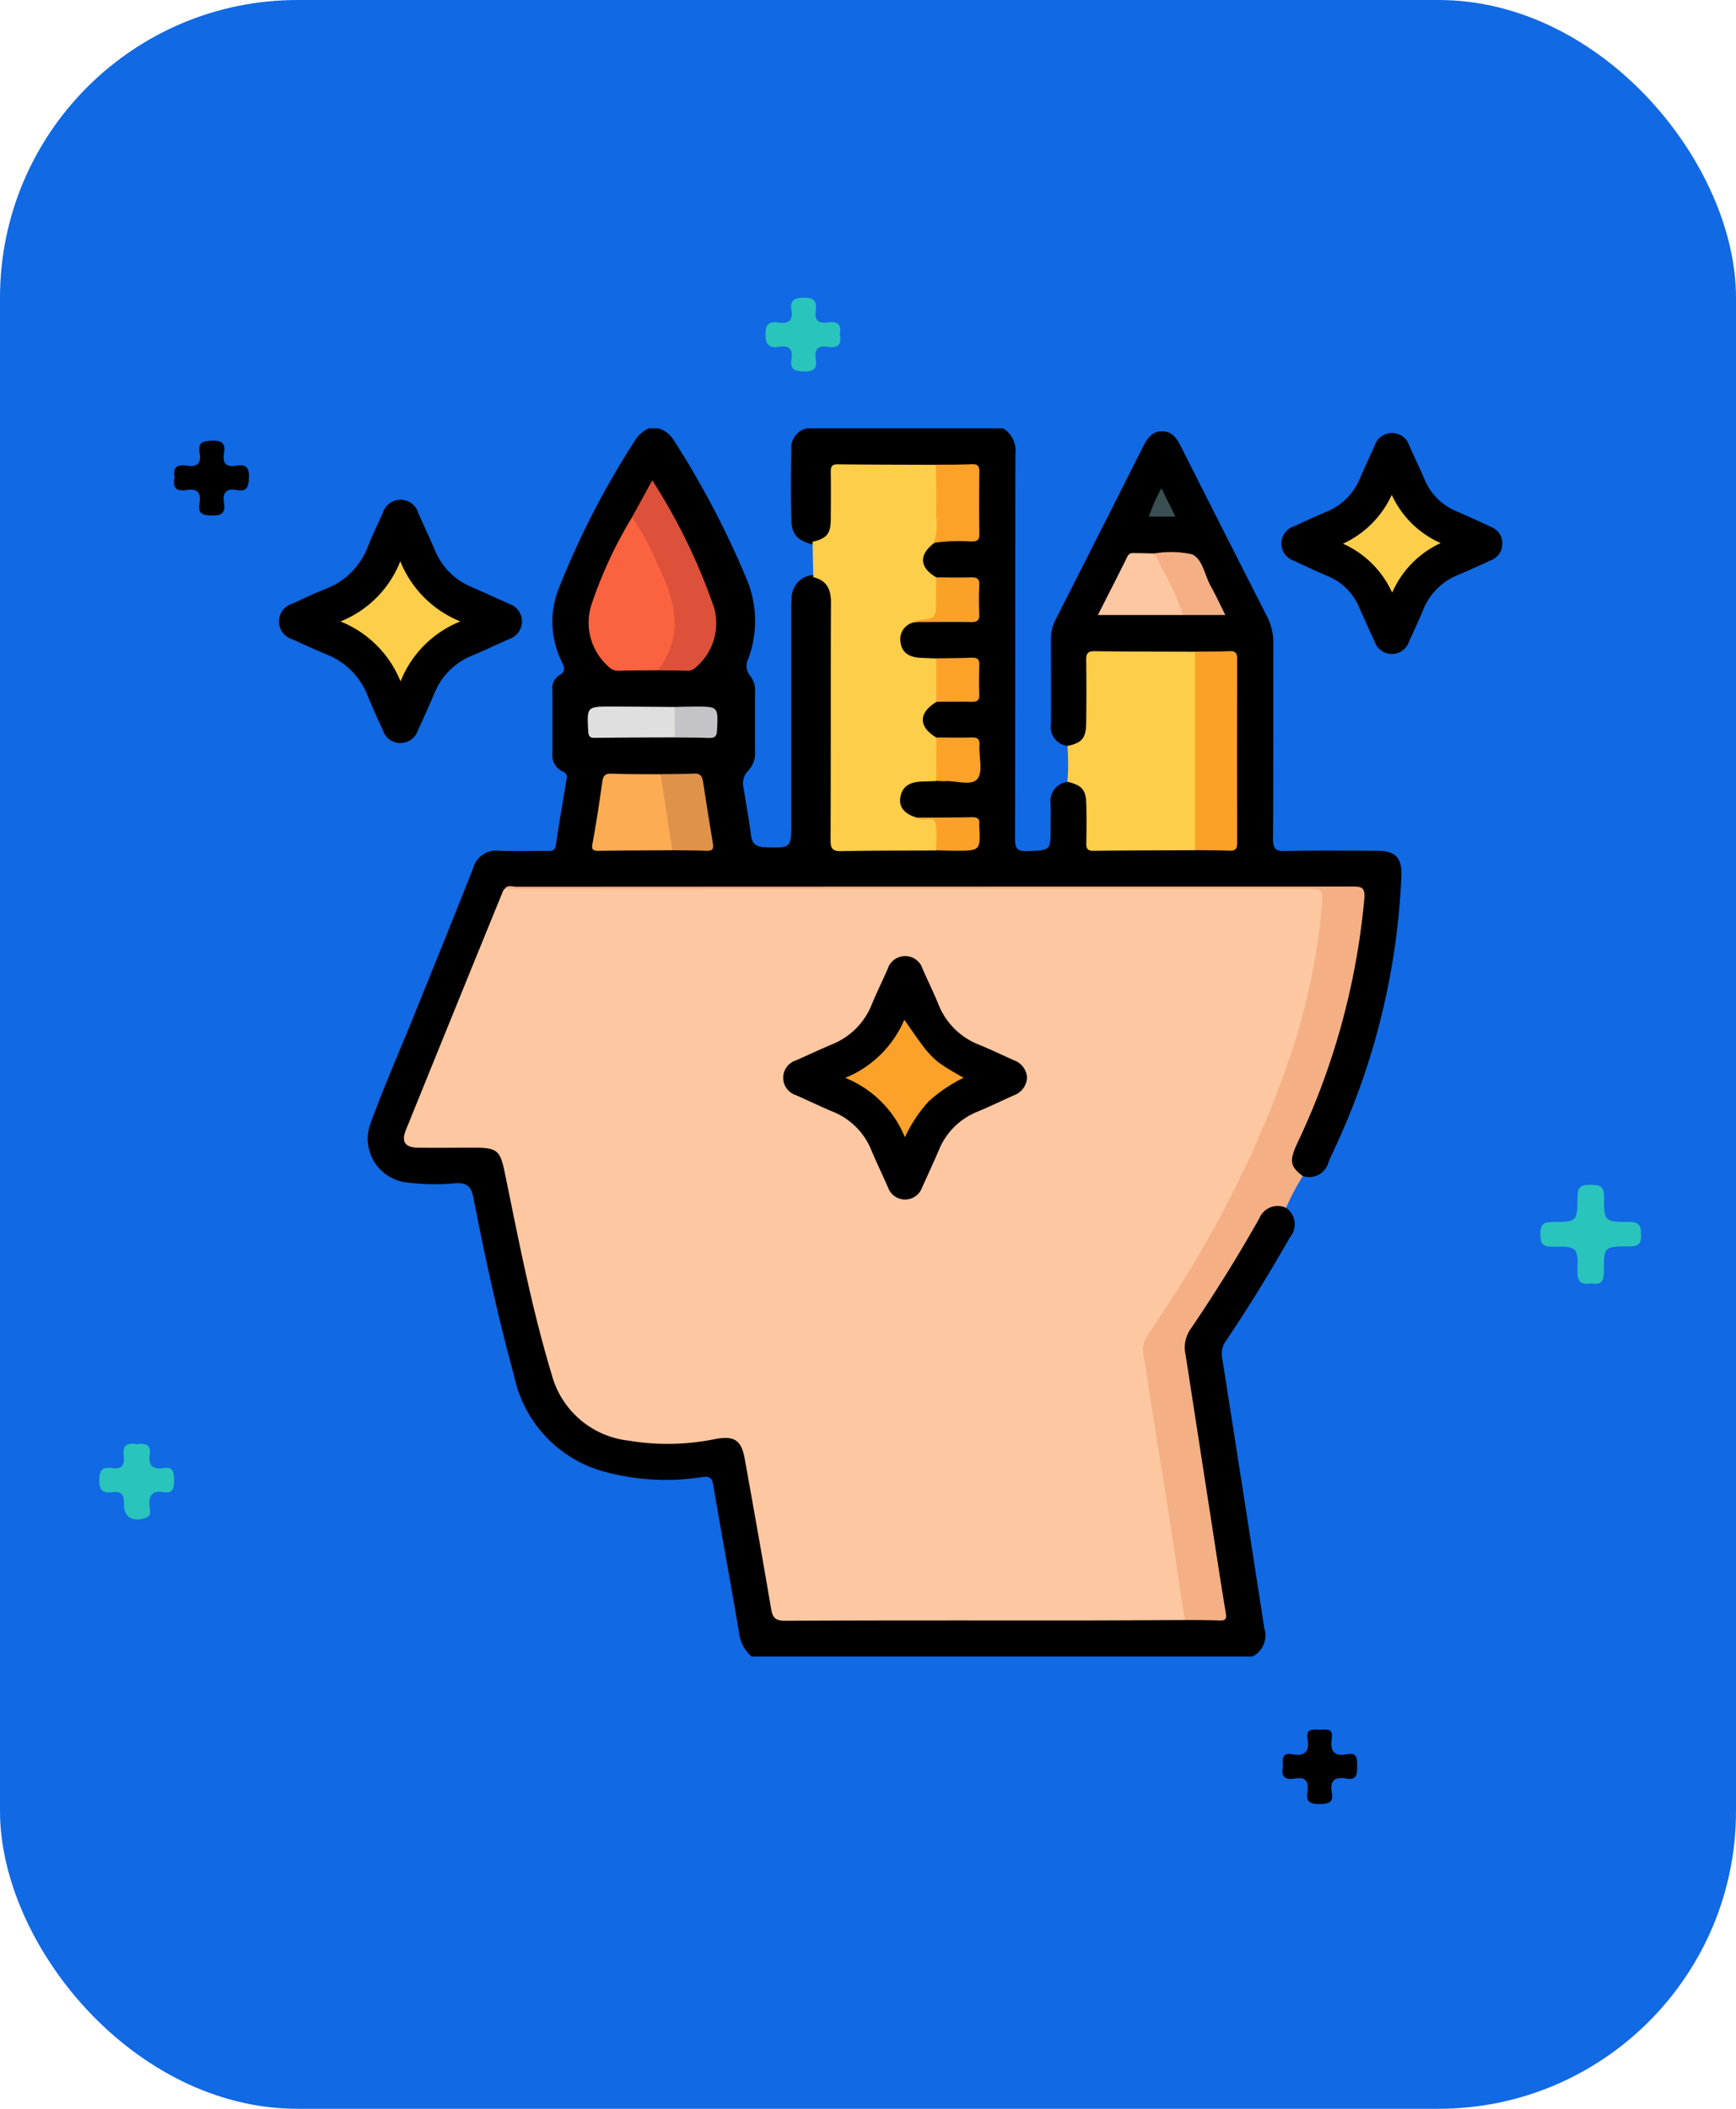 <svg xmlns="http://www.w3.org/2000/svg" xmlns:xlink="http://www.w3.org/1999/xlink" width="70" height="85" viewBox="0 0 70 85">
  <defs>
    <clipPath id="clip-path">
      <rect id="Rectángulo_37155" data-name="Rectángulo 37155" width="49.33" height="49.502" fill="none"/>
    </clipPath>
  </defs>
  <g id="Grupo_163934" data-name="Grupo 163934" transform="translate(-923 -1834)">
    <rect id="Rectángulo_37872" data-name="Rectángulo 37872" width="70" height="85" rx="12" transform="translate(923 1834)" fill="#1169e3"/>
    <g id="Grupo_157122" data-name="Grupo 157122" transform="translate(7312.246 8401.412)">
      <g id="Grupo_156595" data-name="Grupo 156595" transform="translate(-6385.246 -6555.413)">
        <path id="Trazado_127053" data-name="Trazado 127053" d="M15.375,123.6c.416.093.513-.1.509-.492-.011-.974.006-.992,1.015-.986.375,0,.492-.114.485-.485-.007-.346-.07-.507-.469-.505-1.011,0-1.037-.017-1.026-1.026,0-.457-.219-.465-.558-.469s-.514.053-.514.459c0,1.022-.021,1.041-1.019,1.037-.386,0-.478.138-.479.5s.091.5.477.494c1.018-.006,1.042.013,1.02.978-.011.448.155.579.561.5" transform="translate(44.792 -83.878)" fill="#29c4bb"/>
        <path id="Trazado_127054" data-name="Trazado 127054" d="M213.5,151.159c-.373-.071-.579.052-.518.474.051.353-.071.55-.461.489s-.522.081-.525.492c0,.431.173.53.54.481.351-.047.462.105.455.455-.011.547.328.757.857.591.251-.079.2-.279.18-.437-.044-.432.055-.7.565-.611.395.067.419-.181.418-.484s-.013-.548-.414-.486c-.432.067-.636-.091-.564-.547.068-.436-.211-.455-.533-.417" transform="translate(-211.994 -104.948)" fill="#29c4bb"/>
        <path id="Trazado_127055" data-name="Trazado 127055" d="M207.478,69.132c-.1.416.094.558.484.492.422-.071.594.1.52.521s.1.5.5.507.558-.116.488-.511c-.075-.42.1-.594.518-.515s.471-.145.487-.509c.019-.427-.147-.539-.519-.474-.4.071-.555-.1-.487-.492.066-.378-.056-.531-.477-.516-.371.013-.586.066-.506.491s-.105.586-.52.516c-.39-.066-.58.074-.483.49" transform="translate(-204.437 -61.871)" fill="#010000"/>
        <path id="Trazado_127056" data-name="Trazado 127056" d="M51.8,186.5c-.091.388.1.53.488.46.455-.082.563.155.5.538-.072.426.134.493.509.49.358,0,.55-.083.475-.469-.1-.507.155-.631.591-.556s.427-.206.428-.513-.006-.549-.411-.47c-.544.108-.683-.154-.61-.641.07-.466-.285-.332-.522-.346s-.531-.047-.458.357c.09.5-.085.732-.614.63-.442-.085-.388.223-.375.519" transform="translate(-4.069 -127.272)" fill="#010000"/>
        <path id="Trazado_127057" data-name="Trazado 127057" d="M124.759,17.292c.1-.443-.141-.529-.5-.475s-.524-.1-.467-.47-.053-.539-.479-.53c-.392.008-.571.109-.5.512s-.121.547-.507.489c-.358-.054-.538.032-.54.47s.167.569.558.507c.413-.066.553.122.489.507-.072.432.16.482.524.49.389.008.516-.138.458-.495-.062-.391.082-.57.49-.5s.569-.1.48-.5" transform="translate(-94.9 -15.817)" fill="#29c4bb"/>
      </g>
      <g id="Grupo_156642" data-name="Grupo 156642" transform="translate(-6378 -6550.146)">
        <g id="Grupo_156642-2" data-name="Grupo 156642" clip-path="url(#clip-path)">
          <path id="Trazado_127556" data-name="Trazado 127556" d="M36.93,0a1.085,1.085,0,0,1,.488,1.063c-.009,5.149,0,10.3-.015,15.446,0,.4.058.552.507.532.926-.043.928-.012.928-.934,0-.322.009-.644,0-.965a.782.782,0,0,1,.684-.894c.507-.043.782.168.894.706a6.2,6.2,0,0,1,.046,1.2c.008.69.023.709.7.713,1.173.006,2.346-.01,3.519.007a9.41,9.41,0,0,1,.964-.008c.368.013.521-.142.518-.511-.008-.8,0-1.607,0-2.411,0-1.4,0-2.8,0-4.194,0-.562-.047-.6-.606-.608-.289-.005-.579.01-.867-.01-1.158.017-2.316,0-3.474.008-.734,0-.74.009-.743.764,0,.611.006,1.223,0,1.834a1.364,1.364,0,0,1-.2.783c-.177.254-.4.43-.732.282a.768.768,0,0,1-.688-.884c.008-1.16,0-2.319,0-3.479a1.591,1.591,0,0,1,.19-.737q1.767-3.477,3.52-6.962c.167-.331.362-.628.778-.622s.6.309.765.639q1.724,3.419,3.462,6.83a2.255,2.255,0,0,1,.25,1.063c-.006,2.625.005,5.25-.013,7.875,0,.388.071.523.49.512,1.239-.031,2.48-.014,3.719-.01.728,0,.986.27.969,1a28.842,28.842,0,0,1-2.723,11.065c-.072.161-.151.319-.216.483a.8.8,0,0,1-1.022.563.685.685,0,0,1-.523-.834,3.174,3.174,0,0,1,.3-.863,29.227,29.227,0,0,0,2.447-8.461c.034-.289.017-.583.072-.866.08-.415-.124-.512-.478-.5-.467.013-.934-.013-1.4-.013q-15.87,0-31.74,0a1.175,1.175,0,0,0-.7.09,1.244,1.244,0,0,0-.332.58C15.491,22.192,14.3,25.1,13.092,28c-.282.679-.16.86.592.868.66.007,1.32,0,1.98,0,.83.005,1.109.217,1.272,1.013.4,1.956.81,3.91,1.269,5.854.178.752.4,1.492.6,2.237.515,1.9,1.856,2.636,3.685,2.771a10.545,10.545,0,0,0,2.743-.125c.9-.169,1.278.122,1.437,1.041.311,1.793.638,3.582.947,5.375.152.878.149.879,1.02.879H43.664c.193,0,.387,0,.579,0,.338,0,.676.006,1.014,0,.475-.009.5-.039.434-.5-.2-1.3-.4-2.608-.6-3.913-.3-1.972-.609-3.944-.909-5.917a2.11,2.11,0,0,1,.362-1.643c.921-1.281,1.718-2.644,2.512-4.007a1.447,1.447,0,0,1,.5-.578c.269-.154.54-.224.777.064a.808.808,0,0,1,.15,1.194q-1.21,2.137-2.58,4.176a.87.87,0,0,0-.148.673q.856,5.449,1.7,10.9a.954.954,0,0,1-.472,1.14H26.78a1.489,1.489,0,0,1-.507-.974c-.332-1.981-.706-3.956-1.036-5.938-.066-.4-.282-.338-.541-.306a9.434,9.434,0,0,1-4.012-.276A5.076,5.076,0,0,1,17.2,38.166c-.649-2.356-1.164-4.742-1.632-7.138-.088-.449-.239-.631-.729-.6a8.867,8.867,0,0,1-1.975-.035,1.771,1.771,0,0,1-1.453-2.367c.525-1.446,1.149-2.856,1.726-4.284.812-2.008,1.628-4.014,2.422-6.029a.951.951,0,0,1,1.024-.687c.659.021,1.32,0,1.98.008.177,0,.293-.008.326-.235.131-.89.285-1.778.434-2.666a.238.238,0,0,0-.16-.3.726.726,0,0,1-.411-.752c0-.837,0-1.675,0-2.512a.619.619,0,0,1,.246-.6c.308-.161.243-.325.125-.572a3.626,3.626,0,0,1-.135-2.9A34.061,34.061,0,0,1,22.146.386,1.4,1.4,0,0,1,22.624,0h.387a1.057,1.057,0,0,1,.607.438,36.053,36.053,0,0,1,2.944,5.59,4.373,4.373,0,0,1,.089,3.249.629.629,0,0,0,.086.717.966.966,0,0,1,.181.685c0,.773,0,1.546,0,2.319a1.032,1.032,0,0,1-.272.8.715.715,0,0,0-.194.666c.1.653.227,1.3.308,1.956.041.333.219.452.551.463,1.071.034,1.07.044,1.07-1.014q0-4.2,0-8.406a5.536,5.536,0,0,1,.015-.628.93.93,0,0,1,.972-.926.9.9,0,0,1,.749,1.028c.021,1.047.006,2.094.007,3.141q0,3.02,0,6.04c0,.734.013.742.764.746,1.095.007,2.19-.017,3.284.011.368-.009.738-.016,1.105,0s.563-.112.545-.521c-.021-.477-.06-.541-.566-.544-.593,0-1.186-.015-1.78-.014-.541-.12-.825-.409-.821-.834a.886.886,0,0,1,.858-.865,4.062,4.062,0,0,1,.715-.022c.4-.014.8,0,1.207-.007.258,0,.363-.12.386-.381.089-1.021.056-1.064-.956-1.073a2.561,2.561,0,0,1-.577-.041.825.825,0,0,1-.689-.853.8.8,0,0,1,.674-.813,9.223,9.223,0,0,1,1.146-.028c.281,0,.4-.125.4-.406,0-1.2.06-1.036-.955-1.05-.207,0-.414.008-.622-.005a2.875,2.875,0,0,1-.853-.067q-.725-.206-.735-.82c-.006-.405.219-.668.709-.827.655-.014,1.311-.027,1.966-.017.341.005.48-.128.493-.48.039-1.064.05-1.064-1-1.071a3.534,3.534,0,0,1-.527-.023.8.8,0,0,1-.69-.75.793.793,0,0,1,.554-.852A3.013,3.013,0,0,1,35.352,4.4c.322,0,.47-.128.467-.458-.006-.628-.009-1.256,0-1.884.005-.325-.125-.471-.456-.465-.386.008-.773.01-1.16,0-1.157.02-2.313,0-3.469.01-.566,0-.606.044-.614.6-.008.514.016,1.029-.01,1.542a.865.865,0,0,1-.891.928c-.581-.153-.814-.393-.831-.957q-.045-1.422,0-2.845A.8.8,0,0,1,29,0Z" transform="translate(-7.721)"/>
          <path id="Trazado_127557" data-name="Trazado 127557" d="M4.9,18.9a.734.734,0,0,1-.7-.5c-.215-.466-.428-.934-.622-1.409a2.908,2.908,0,0,0-1.649-1.66c-.475-.2-.941-.411-1.408-.622a.744.744,0,0,1,.007-1.42c.439-.2.871-.411,1.318-.587A2.953,2.953,0,0,0,3.6,10.953c.175-.448.387-.881.585-1.32a.749.749,0,0,1,1.441.008c.221.5.453.992.668,1.494A2.71,2.71,0,0,0,7.747,12.6q.771.339,1.537.689a.745.745,0,0,1-.007,1.42c-.5.224-.991.456-1.493.668a2.714,2.714,0,0,0-1.5,1.488c-.221.516-.451,1.028-.687,1.538a.729.729,0,0,1-.7.493" transform="translate(0 -6.215)"/>
          <path id="Trazado_127558" data-name="Trazado 127558" d="M28.747,58.393c.135-.181.327-.084.488-.084Q46.087,58.3,62.94,58.3c.384,0,.507.049.475.491a29.09,29.09,0,0,1-2.72,9.892c-.312.689-.269.9.238,1.289a10.143,10.143,0,0,0-.676,1.28.8.8,0,0,0-1.082.433q-1.306,2.312-2.8,4.5a1.317,1.317,0,0,0-.163,1.016q.552,3.576,1.106,7.153c.167,1.081.331,2.162.513,3.241.044.26-.051.3-.274.29-.45-.018-.9-.015-1.351-.021a.748.748,0,0,1-.254-.554c-.528-3.358-1.037-6.718-1.561-10.077a1.6,1.6,0,0,1,.367-1.208c.92-1.344,1.764-2.734,2.547-4.162a33.035,33.035,0,0,0,4.233-12.4c0-.032.01-.064.013-.1.085-.761.025-.831-.748-.831q-15.585,0-31.17,0c-.3,0-.617.085-.88-.144" transform="translate(-19.647 -39.833)" fill="#f4af84"/>
          <path id="Trazado_127559" data-name="Trazado 127559" d="M105.592,36.4c-1.365.006-2.731.007-4.1.024-.254,0-.287-.108-.283-.318.01-.514.011-1.029,0-1.543-.012-.6-.173-.783-.764-.922a8.527,8.527,0,0,0,0-1.444c.578-.117.752-.312.759-.915.01-.85.013-1.7,0-2.549,0-.266.063-.358.343-.355,1.346.019,2.692.017,4.038.022a.821.821,0,0,1,.156.635q.007,3.365,0,6.729a.839.839,0,0,1-.156.636" transform="translate(-68.652 -19.396)" fill="#fdce4a"/>
          <path id="Trazado_127560" data-name="Trazado 127560" d="M136.6,5.047a.7.7,0,0,1-.459.672c-.438.2-.874.4-1.318.588a2.526,2.526,0,0,0-1.419,1.429c-.178.43-.379.849-.568,1.274a.73.73,0,0,1-1.371.011c-.215-.466-.426-.934-.632-1.4a2.334,2.334,0,0,0-1.262-1.261c-.471-.2-.936-.42-1.4-.634a.728.728,0,0,1,.012-1.37c.439-.2.875-.4,1.318-.588a2.469,2.469,0,0,0,1.364-1.355c.188-.443.395-.877.59-1.318a.729.729,0,0,1,.692-.505.72.72,0,0,1,.7.494c.2.455.417.9.613,1.36a2.387,2.387,0,0,0,1.293,1.3c.47.2.938.417,1.4.632a.7.7,0,0,1,.449.679" transform="translate(-87.272 -0.401)"/>
          <path id="Trazado_127561" data-name="Trazado 127561" d="M19.975,58.631l32.278,0c.695,0,.737,0,.678.709a26.239,26.239,0,0,1-1.172,5.727,42.537,42.537,0,0,1-3.916,8.521c-.613,1.058-1.295,2.07-1.965,3.088-.282.428-.115.815-.059,1.2.284,1.961.621,3.914.927,5.872.21,1.343.4,2.689.6,4.032a2.9,2.9,0,0,0,.086.325c-1.482.006-2.963.016-4.445.017-3.9,0-7.8-.007-11.694.012-.4,0-.51-.124-.571-.483-.342-2.014-.7-4.024-1.062-6.036-.137-.769-.42-.954-1.219-.8a9.537,9.537,0,0,1-3.457.059,3.622,3.622,0,0,1-3.106-2.655c-.807-2.668-1.331-5.4-1.89-8.122-.19-.923-.3-1.031-1.239-1.031-.757,0-1.514.01-2.271,0-.517-.009-.674-.241-.482-.715q1.953-4.824,3.921-9.643c.011-.027.041-.047.063-.07" transform="translate(-10.875 -40.071)" fill="#fdc7a1"/>
          <path id="Trazado_127562" data-name="Trazado 127562" d="M68.008,9.109q-.015-.71-.029-1.419c.569-.134.728-.32.733-.891.006-.644.01-1.288,0-1.932,0-.227.06-.307.3-.3,1.32.015,2.639.015,3.959.02a.654.654,0,0,1,.145.494c.008.7.01,1.41,0,2.115a.551.551,0,0,1-.233.544c-.629.472-.6.99.09,1.387a2.75,2.75,0,0,1,.1,1.54c-.009.161-.128.238-.3.24a3.006,3.006,0,0,0-.666.023.693.693,0,0,0-.582.806c.062.465.4.612.826.632l.62.026a2.315,2.315,0,0,1,0,1.752c-.73.44-.728,1,0,1.437a2.336,2.336,0,0,1-.005,1.752c-.207.007-.414.011-.621.021-.421.022-.752.173-.827.637-.065.4.173.674.683.821.064.005-.014-.005.046.013.261.078.641-.159.778.164a1.218,1.218,0,0,1-.06,1.142c-1.271.006-2.542,0-3.812.026-.365.009-.45-.093-.448-.452.015-3.186,0-6.372.016-9.558,0-.543-.163-.9-.713-1.033" transform="translate(-46.46 -3.118)" fill="#fdce4a"/>
          <path id="Trazado_127563" data-name="Trazado 127563" d="M42.248,17.476c-.531.005-1.062.005-1.592.02a.532.532,0,0,1-.423-.181,2.362,2.362,0,0,1-.644-2.563A17.426,17.426,0,0,1,41.2,11.309c.232-.028.3.159.376.309a22.364,22.364,0,0,1,1.283,2.8,3.139,3.139,0,0,1-.171,2.566.892.892,0,0,1-.437.493" transform="translate(-26.959 -7.727)" fill="#fb6240"/>
          <path id="Trazado_127564" data-name="Trazado 127564" d="M116.693,36.4q0-4,0-8c.465-.005.931,0,1.4-.021.24-.01.3.088.3.309q-.009,3.711,0,7.423c0,.22-.054.321-.3.311-.465-.02-.931-.016-1.4-.022" transform="translate(-79.753 -19.399)" fill="#fba129"/>
          <path id="Trazado_127565" data-name="Trazado 127565" d="M46.028,14.264c1.067-1.413.695-2.834-.007-4.237A9.564,9.564,0,0,0,44.976,8.1l.818-1.49a23.813,23.813,0,0,1,2.5,5.153,2.334,2.334,0,0,1-.727,2.371.484.484,0,0,1-.386.151c-.386-.011-.772-.013-1.158-.018" transform="translate(-30.739 -4.516)" fill="#dd5039"/>
          <path id="Trazado_127566" data-name="Trazado 127566" d="M43.136,47.045c-.993.007-1.986.008-2.978.024-.245,0-.287-.062-.243-.3q.223-1.227.39-2.465c.034-.252.105-.355.378-.345.656.025,1.313.018,1.969.023a5.851,5.851,0,0,1,.42,1.946,1.839,1.839,0,0,1,.064,1.121" transform="translate(-27.269 -30.04)" fill="#fcac52"/>
          <path id="Trazado_127567" data-name="Trazado 127567" d="M107.757,18.373h-3.435c.413-.816.807-1.581,1.186-2.352.089-.181.23-.142.367-.143.241,0,.482.009.723.014a.524.524,0,0,1,.27.263q.45.881.881,1.77c.069.144.143.3.009.449" transform="translate(-71.298 -10.849)" fill="#fdc7a1"/>
          <path id="Trazado_127568" data-name="Trazado 127568" d="M83.446,7.734a2.4,2.4,0,0,0,.085-1.087c.016-.688,0-1.377,0-2.066.482,0,.964,0,1.445-.019.236-.009.3.078.3.3-.011.835-.015,1.671,0,2.507.006.277-.116.308-.343.309a7.237,7.237,0,0,0-1.488.053" transform="translate(-57.031 -3.117)" fill="#fca129"/>
          <path id="Trazado_127569" data-name="Trazado 127569" d="M49.079,47.044,48.6,43.977c.448-.006.9,0,1.344-.023.255-.016.335.1.369.317q.193,1.256.4,2.511c.034.205-.015.293-.238.285-.463-.017-.928-.016-1.392-.023" transform="translate(-33.212 -30.039)" fill="#df9249"/>
          <path id="Trazado_127570" data-name="Trazado 127570" d="M42.853,36.668c-1.073.005-2.146.005-3.219.02-.212,0-.261-.067-.271-.273-.053-.99-.06-.992.944-.989.849,0,1.7.01,2.546.016a1.212,1.212,0,0,1,0,1.226" transform="translate(-26.89 -24.212)" fill="#dfdfdf"/>
          <path id="Trazado_127571" data-name="Trazado 127571" d="M112.67,18.278a12.082,12.082,0,0,0-.918-2.009c-.069-.162-.16-.316-.241-.473a4.013,4.013,0,0,1,1.514.033c.436.191.51.836.756,1.275.2.359.373.734.594,1.174Z" transform="translate(-76.211 -10.754)" fill="#f4af84"/>
          <path id="Trazado_127572" data-name="Trazado 127572" d="M81,20.766a.4.4,0,0,1,.123-.066c.74-.092.74-.091.74-.833q0-.452,0-.9c.467,0,.934.013,1.4,0,.238-.007.355.046.34.316a11.421,11.421,0,0,0,0,1.159c.012.258-.085.33-.333.326-.757-.011-1.513,0-2.27,0" transform="translate(-55.362 -12.96)" fill="#faa129"/>
          <path id="Trazado_127573" data-name="Trazado 127573" d="M83.733,30.977q0-.876,0-1.752c.481-.008.963-.006,1.444-.027.242-.01.3.093.292.313-.013.385-.02.773,0,1.157.016.276-.11.316-.342.309-.466-.013-.932,0-1.4,0" transform="translate(-57.227 -19.955)" fill="#fca129"/>
          <path id="Trazado_127574" data-name="Trazado 127574" d="M83.731,41.11q0-.876.005-1.752c.465,0,.931.016,1.4,0,.233-.006.355.036.339.31-.028.462.148,1.06-.079,1.353-.243.312-.868.068-1.325.1a2.652,2.652,0,0,1-.335-.017" transform="translate(-57.225 -26.899)" fill="#fca229"/>
          <path id="Trazado_127575" data-name="Trazado 127575" d="M82.079,50.849c0-.079,0-.158,0-.237a3.113,3.113,0,0,0-.027-.847c-.111-.361-.527-.028-.738-.235.74,0,1.48,0,2.219-.014.2,0,.306.06.28.274a.306.306,0,0,0,0,.048c.052,1.028.052,1.029-.965,1.028-.257,0-.514-.011-.771-.016" transform="translate(-55.574 -33.842)" fill="#fba129"/>
          <path id="Trazado_127576" data-name="Trazado 127576" d="M50.428,36.668V35.441c.273-.006.545-.015.817-.016.943,0,.934,0,.886.966-.012.233-.082.3-.309.3-.464-.019-.929-.015-1.394-.02" transform="translate(-34.465 -24.211)" fill="#c4c3c8"/>
          <path id="Trazado_127577" data-name="Trazado 127577" d="M111.322,7.63l.561,1.142h-1.069a7,7,0,0,1,.508-1.142" transform="translate(-75.735 -5.215)" fill="#3b4f53"/>
          <path id="Trazado_127578" data-name="Trazado 127578" d="M12.676,19.351a4.321,4.321,0,0,0-2.411,2.418,4.357,4.357,0,0,0-2.423-2.417,4.309,4.309,0,0,0,2.413-2.425,4.377,4.377,0,0,0,2.421,2.424" transform="translate(-5.36 -11.569)" fill="#fdce4a"/>
          <path id="Trazado_127579" data-name="Trazado 127579" d="M135.555,10.431a3.981,3.981,0,0,0,1.962-1.967,3.893,3.893,0,0,0,1.973,1.945,3.92,3.92,0,0,0-1.956,2,3.935,3.935,0,0,0-1.979-1.973" transform="translate(-92.644 -5.785)" fill="#fdce4a"/>
          <path id="Trazado_127580" data-name="Trazado 127580" d="M74.082,72.1a.786.786,0,0,1-.51.7c-.5.222-.99.461-1.494.67a2.807,2.807,0,0,0-1.556,1.561c-.214.5-.448,1-.669,1.494a.729.729,0,0,1-1.372,0c-.221-.5-.456-.992-.669-1.494a2.8,2.8,0,0,0-1.554-1.562c-.5-.21-.995-.448-1.494-.669a.735.735,0,0,1,0-1.4c.485-.213.964-.438,1.451-.645a2.869,2.869,0,0,0,1.6-1.587c.2-.488.436-.965.649-1.45a.738.738,0,0,1,1.412,0c.207.47.436.93.629,1.406a2.891,2.891,0,0,0,1.659,1.65c.475.194.937.419,1.407.627a.784.784,0,0,1,.513.7" transform="translate(-43.918 -45.924)"/>
          <path id="Trazado_127581" data-name="Trazado 127581" d="M74.541,80.032a4.341,4.341,0,0,0-2.406-2.394,4.385,4.385,0,0,0,2.384-2.345c1.116,1.617,1.116,1.617,2.389,2.341a6.2,6.2,0,0,0-1.4.944,5.745,5.745,0,0,0-.966,1.455" transform="translate(-49.3 -51.458)" fill="#fca129"/>
        </g>
      </g>
    </g>
  </g>
</svg>
